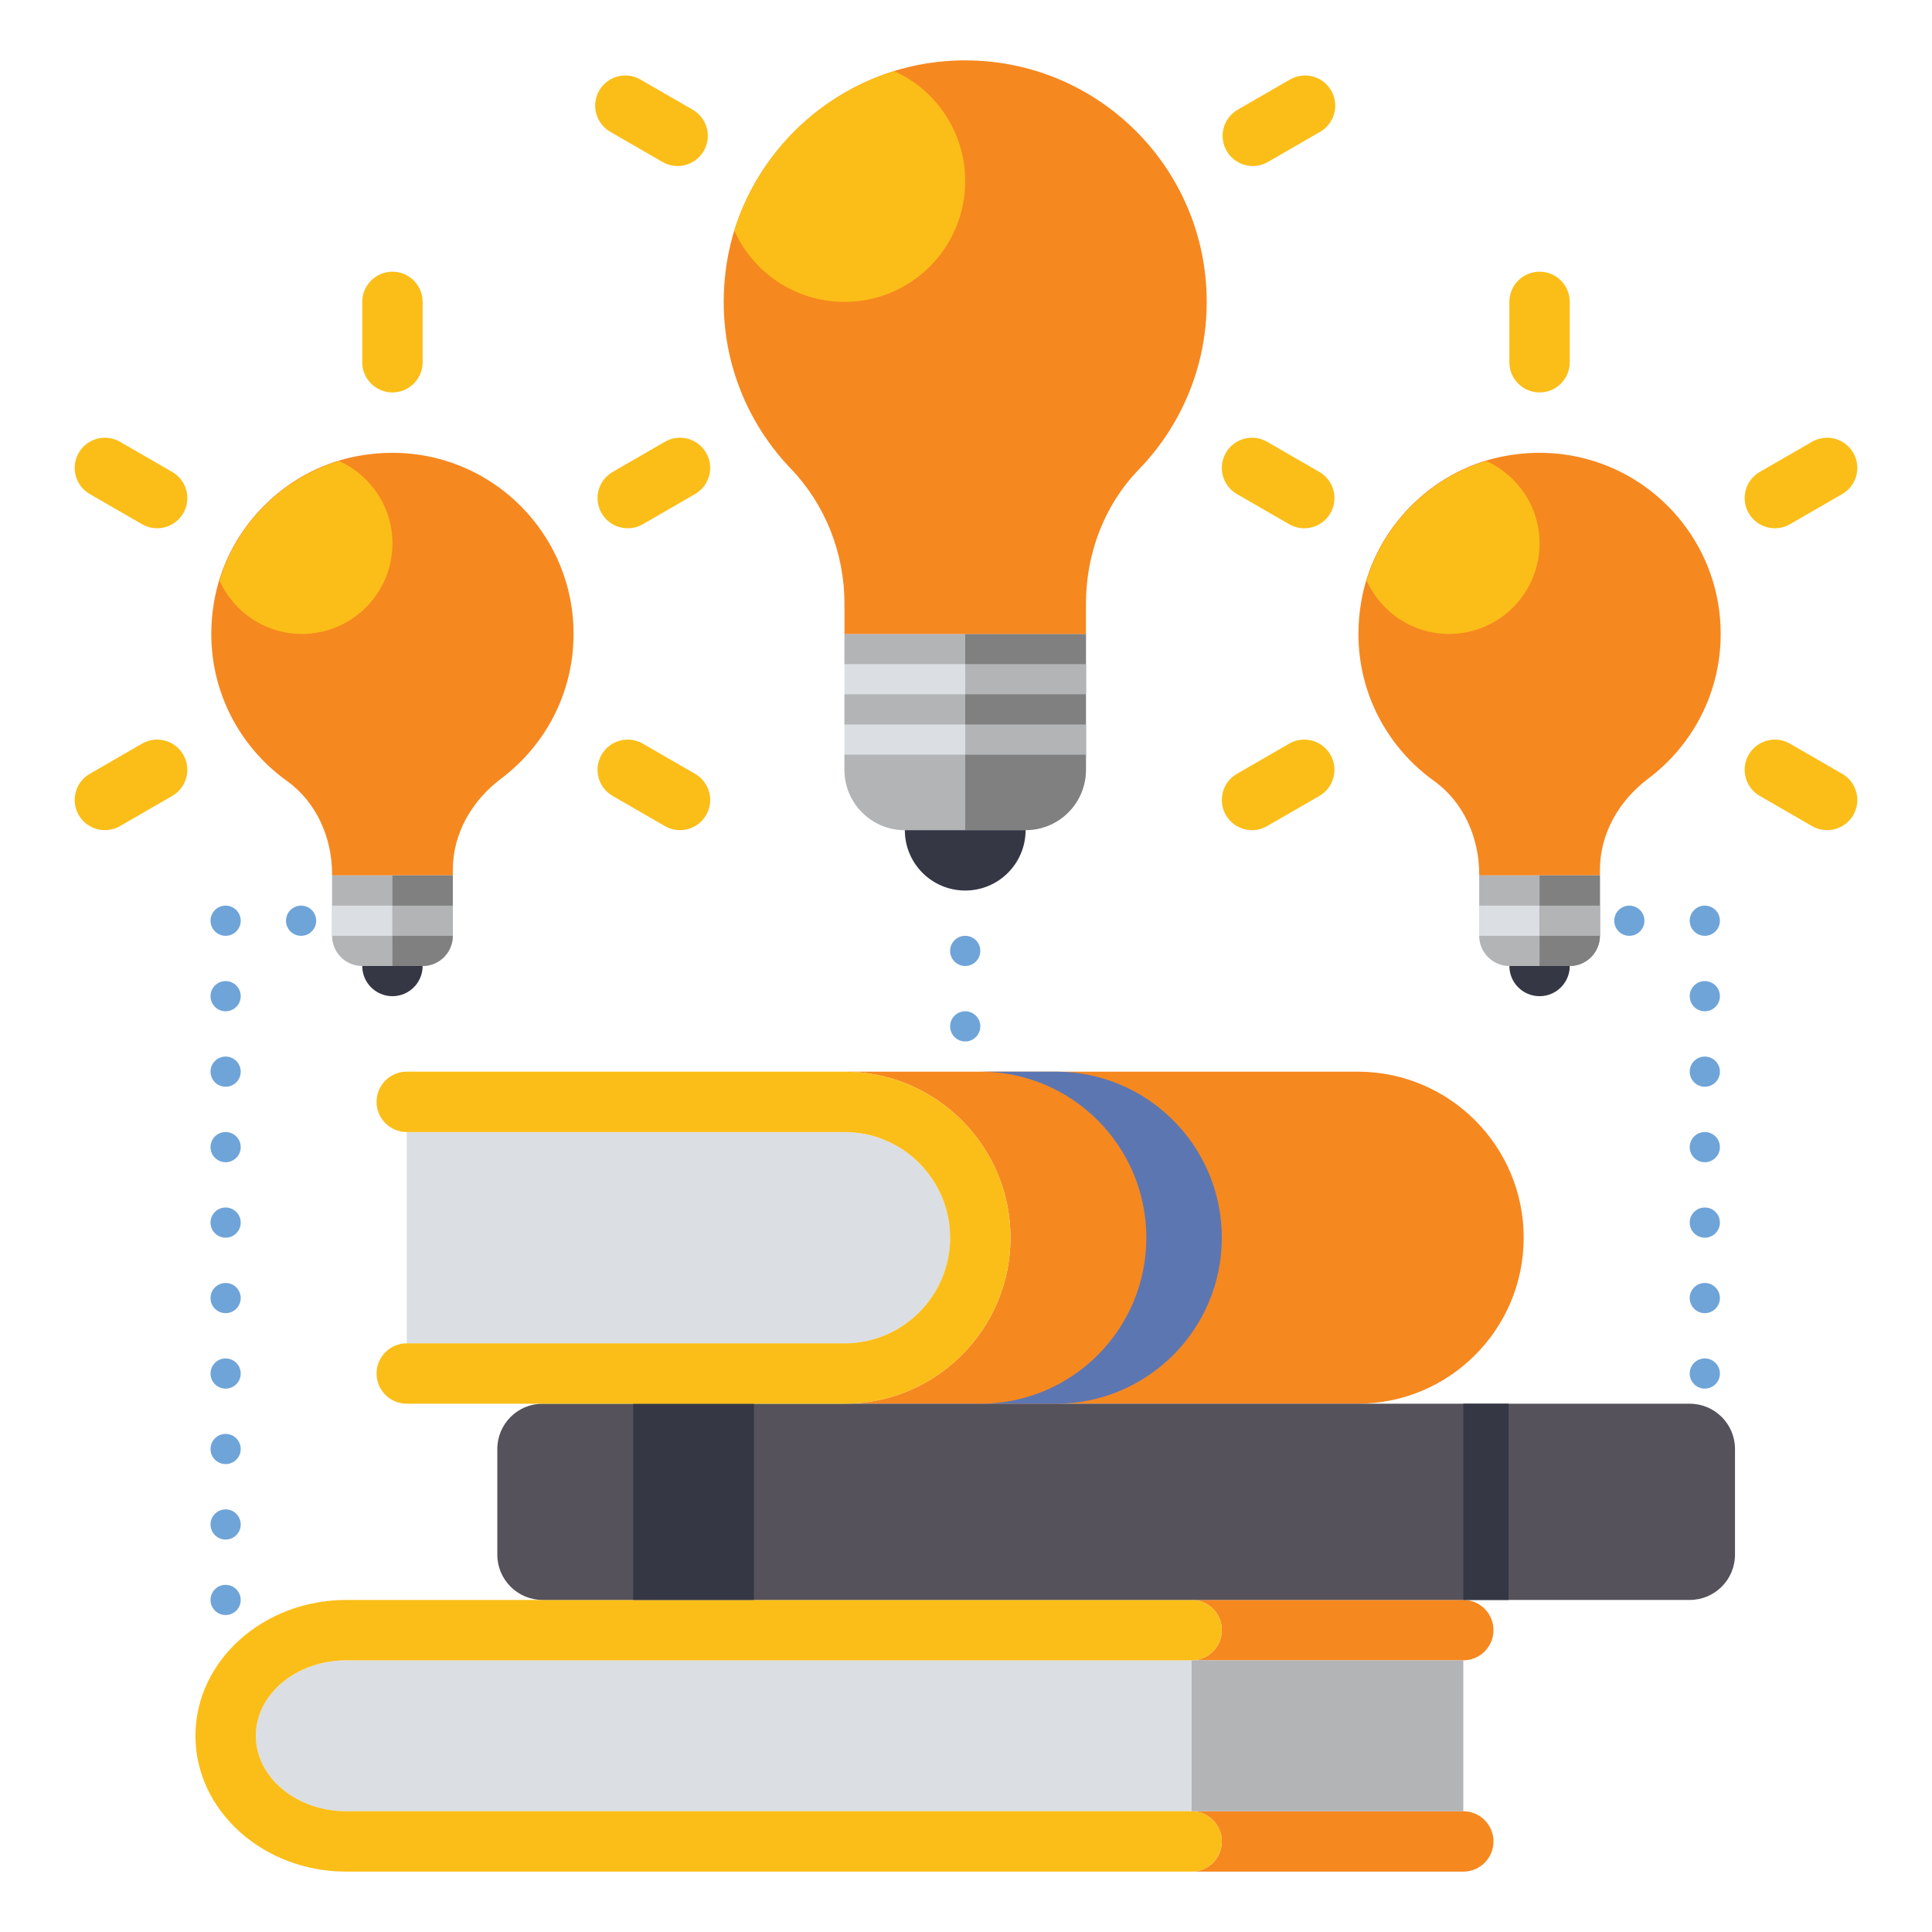 <svg id="Layer_1" enable-background="new 0 0 64 64" height="512" viewBox="0 0 64 64" width="512" xmlns="http://www.w3.org/2000/svg"><g><g><g><circle cx="13" cy="32" fill="#353744" r="1"/></g><g><path d="m19 21c0-3.737-3.416-6.675-7.295-5.864-2.286.478-4.125 2.34-4.582 4.631-.499 2.503.562 4.8 2.384 6.105.976.699 1.493 1.878 1.493 3.079v.049h4v-.184c0-1.214.638-2.299 1.607-3.029 1.453-1.093 2.393-2.829 2.393-4.787z" fill="#f68820"/></g><g><path d="m15 29h-4v2c0 .552.448 1 1 1h2c.552 0 1-.448 1-1z" fill="#b3b4b6"/></g><g><path d="m15 29h-2v3h1c.552 0 1-.448 1-1z" fill="#808080"/></g><g><path d="m13 18c0-1.215-.726-2.257-1.765-2.728-1.886.568-3.393 2.078-3.963 3.962.471 1.04 1.512 1.766 2.728 1.766 1.657 0 3-1.343 3-3z" fill="#fbbe18"/></g><g><path d="m11 30h2v1h-2z" fill="#dbdee3"/></g><g><path d="m13 30h2v1h-2z" fill="#b3b4b6"/></g></g><g><g><path d="m29.974 27.5c-1.105 0-2-.895-2-2v-4.5h8v4.5c0 1.105-.895 2-2 2z" fill="#dbdee3"/></g><g><path d="m31.974 21v6.5h2c1.105 0 2-.895 2-2v-4.5z" fill="#808080"/></g><g><path d="m27.974 21h4v1h-4z" fill="#b3b4b6"/></g><g><path d="m31.974 22h4v1h-4z" fill="#b3b4b6"/></g><g><path d="m31.974 24h4v1h-4z" fill="#b3b4b6"/></g><g><path d="m27.974 23h4v1h-4z" fill="#b3b4b6"/></g><g><path d="m31.974 25h-4v.5c0 1.105.895 2 2 2h2z" fill="#b3b4b6"/></g><g><path d="m39.974 10c0-4.719-4.086-8.484-8.913-7.949-3.517.389-6.443 3.17-6.987 6.667-.412 2.646.477 5.092 2.123 6.808 1.152 1.201 1.777 2.81 1.777 4.474v1h8v-1c0-1.65.6-3.26 1.748-4.444 1.393-1.438 2.252-3.396 2.252-5.556z" fill="#f68820"/></g><g><path d="m24.327 7.644c.627 1.389 2.024 2.356 3.647 2.356 2.209 0 4-1.791 4-4 0-1.622-.966-3.017-2.353-3.645-2.524.776-4.517 2.765-5.294 5.289z" fill="#fbbe18"/></g><g><path d="m31.974 29.5c-1.105 0-2-.895-2-2h4c0 1.105-.896 2-2 2z" fill="#353744"/></g></g><g><path d="m14 12v-2c0-.552-.448-1-1-1-.552 0-1 .448-1 1v2c0 .552.448 1 1 1 .552 0 1-.448 1-1z" fill="#fbbe18"/></g><g><path d="m5.706 15.634-1.732-1c-.479-.276-1.09-.112-1.366.366-.276.478-.112 1.09.366 1.366l1.732 1c.478.276 1.09.112 1.366-.366.276-.478.112-1.09-.366-1.366z" fill="#fbbe18"/></g><g><path d="m4.706 24.634-1.732 1c-.479.276-.642.888-.366 1.366.276.478.888.642 1.366.366l1.732-1c.478-.276.642-.888.366-1.366-.276-.478-.888-.642-1.366-.366z" fill="#fbbe18"/></g><g><path d="m20.294 26.366 1.732 1c.478.276 1.09.112 1.366-.366.276-.478.112-1.09-.366-1.366l-1.732-1c-.478-.276-1.09-.112-1.366.366-.276.478-.112 1.09.366 1.366z" fill="#fbbe18"/></g><g><path d="m21.294 17.366 1.732-1c.478-.276.642-.888.366-1.366-.276-.478-.888-.642-1.366-.366l-1.732 1c-.478.276-.642.888-.366 1.366.276.478.888.642 1.366.366z" fill="#fbbe18"/></g><g><g><circle cx="51" cy="32" fill="#353744" r="1"/></g><g><path d="m57 21c0-3.737-3.416-6.675-7.295-5.864-2.286.478-4.125 2.34-4.582 4.631-.499 2.503.562 4.8 2.384 6.105.976.699 1.493 1.878 1.493 3.079v.049h4v-.184c0-1.214.638-2.299 1.607-3.029 1.453-1.093 2.393-2.829 2.393-4.787z" fill="#f68820"/></g><g><path d="m53 29h-4v2c0 .552.448 1 1 1h2c.552 0 1-.448 1-1z" fill="#b3b4b6"/></g><g><path d="m53 29h-2v3h1c.552 0 1-.448 1-1z" fill="#808080"/></g><g><path d="m51 18c0-1.215-.726-2.257-1.765-2.728-1.886.568-3.393 2.078-3.963 3.962.471 1.04 1.512 1.766 2.728 1.766 1.657 0 3-1.343 3-3z" fill="#fbbe18"/></g><g><path d="m49 30h2v1h-2z" fill="#dbdee3"/></g><g><path d="m51 30h2v1h-2z" fill="#b3b4b6"/></g></g><g><path d="m52 12v-2c0-.552-.448-1-1-1-.552 0-1 .448-1 1v2c0 .552.448 1 1 1 .552 0 1-.448 1-1z" fill="#fbbe18"/></g><g><path d="m43.706 15.634-1.732-1c-.478-.276-1.09-.112-1.366.366-.276.478-.112 1.09.366 1.366l1.732 1c.478.276 1.09.112 1.366-.366.276-.478.112-1.09-.366-1.366z" fill="#fbbe18"/></g><g><path d="m42.706 24.634-1.732 1c-.478.276-.642.888-.366 1.366.276.478.888.642 1.366.366l1.732-1c.478-.276.642-.888.366-1.366-.276-.478-.888-.642-1.366-.366z" fill="#fbbe18"/></g><g><path d="m58.294 26.366 1.732 1c.478.276 1.09.112 1.366-.366.276-.478.112-1.09-.366-1.366l-1.732-1c-.478-.276-1.09-.112-1.366.366-.276.478-.112 1.09.366 1.366z" fill="#fbbe18"/></g><g><path d="m59.294 17.366 1.732-1c.478-.276.642-.888.366-1.366-.276-.478-.888-.642-1.366-.366l-1.732 1c-.478.276-.642.888-.366 1.366.276.478.888.642 1.366.366z" fill="#fbbe18"/></g><g><path d="m22.947 3.634-1.732-1c-.478-.276-1.09-.112-1.366.366-.276.478-.112 1.09.366 1.366l1.732 1c.478.276 1.09.112 1.366-.366.276-.478.113-1.09-.366-1.366z" fill="#fbbe18"/></g><g><path d="m42 5.366 1.732-1c.478-.276.642-.888.366-1.366-.276-.478-.888-.642-1.366-.366l-1.732 1c-.478.276-.642.888-.366 1.366.276.478.888.642 1.366.366z" fill="#fbbe18"/></g><g><g><path d="m44.974 35.5h-17c3.033 0 5.5 2.467 5.5 5.5s-2.467 5.5-5.5 5.5h17c3.038 0 5.5-2.462 5.5-5.5 0-3.038-2.463-5.5-5.5-5.5z" fill="#f68820"/></g></g><g><path d="m34.974 35.5h-2.5c3.038 0 5.5 2.462 5.5 5.5 0 3.038-2.462 5.5-5.5 5.5h2.5c3.038 0 5.5-2.462 5.5-5.5 0-3.038-2.463-5.5-5.5-5.5z" fill="#5c76b2"/></g><g><path d="m31.474 41c0-1.93-1.57-3.5-3.5-3.5h-14.5v7h14.5c1.929 0 3.5-1.57 3.5-3.5z" fill="#dbdee3"/></g><g><g><path d="m11.474 55c-1.654 0-3 1.121-3 2.5s1.346 2.5 3 2.5h28v-5z" fill="#dbdee3"/></g><g><path d="m48.474 53h-9c.552 0 1 .448 1 1s-.448 1-1 1h9c.552 0 1-.448 1-1s-.448-1-1-1z" fill="#f68820"/></g><g><path d="m48.474 60h-9c.552 0 1 .448 1 1s-.448 1-1 1h9c.552 0 1-.448 1-1s-.448-1-1-1z" fill="#f68820"/></g><g><path d="m39.474 62h-28c-2.757 0-5-2.019-5-4.5s2.243-4.5 5-4.5h28c.552 0 1 .448 1 1s-.448 1-1 1h-28c-1.654 0-3 1.121-3 2.5s1.346 2.5 3 2.5h28c.552 0 1 .448 1 1s-.448 1-1 1z" fill="#fbbe18"/></g><g><path d="m39.474 55h9v5h-9z" fill="#b3b4b6"/></g></g><g><path d="m55.974 53h-38c-.828 0-1.5-.672-1.5-1.5v-3.5c0-.828.672-1.5 1.5-1.5h38c.828 0 1.5.672 1.5 1.5v3.5c0 .828-.672 1.5-1.5 1.5z" fill="#55525b"/></g><g><path d="m20.974 46.5h4v6.5h-4z" fill="#353744"/></g><g><path d="m48.474 46.5h1.5v6.5h-1.5z" fill="#353744"/></g><g><path d="m27.974 46.5h-14.5c-.552 0-1-.448-1-1s.448-1 1-1h14.5c1.93 0 3.5-1.57 3.5-3.5s-1.57-3.5-3.5-3.5h-14.5c-.552 0-1-.448-1-1s.448-1 1-1h14.5c3.033 0 5.5 2.467 5.5 5.5s-2.468 5.5-5.5 5.5z" fill="#fbbe18"/></g><g><circle cx="31.974" cy="31.5" fill="#6fa4d8" r=".5"/></g><g><circle cx="31.974" cy="34" fill="#6fa4d8" r=".5"/></g><g><circle cx="7.474" cy="30.5" fill="#6fa4d8" r=".5"/></g><g><circle cx="9.974" cy="30.5" fill="#6fa4d8" r=".5"/></g><g><circle cx="7.474" cy="33" fill="#6fa4d8" r=".5"/></g><g><circle cx="7.474" cy="35.5" fill="#6fa4d8" r=".5"/></g><g><circle cx="7.474" cy="38" fill="#6fa4d8" r=".5"/></g><g><circle cx="7.474" cy="40.5" fill="#6fa4d8" r=".5"/></g><g><circle cx="7.474" cy="43" fill="#6fa4d8" r=".5"/></g><g><circle cx="7.474" cy="45.5" fill="#6fa4d8" r=".5"/></g><g><circle cx="7.474" cy="48" fill="#6fa4d8" r=".5"/></g><g><circle cx="7.474" cy="50.5" fill="#6fa4d8" r=".5"/></g><g><circle cx="7.474" cy="53" fill="#6fa4d8" r=".5"/></g><g><circle cx="56.474" cy="30.5" fill="#6fa4d8" r=".5"/></g><g><circle cx="53.974" cy="30.5" fill="#6fa4d8" r=".5"/></g><g><circle cx="56.474" cy="33" fill="#6fa4d8" r=".5"/></g><g><circle cx="56.474" cy="35.5" fill="#6fa4d8" r=".5"/></g><g><circle cx="56.474" cy="38" fill="#6fa4d8" r=".5"/></g><g><circle cx="56.474" cy="40.5" fill="#6fa4d8" r=".5"/></g><g><circle cx="56.474" cy="43" fill="#6fa4d8" r=".5"/></g><g><circle cx="56.474" cy="45.5" fill="#6fa4d8" r=".5"/></g></g></svg>